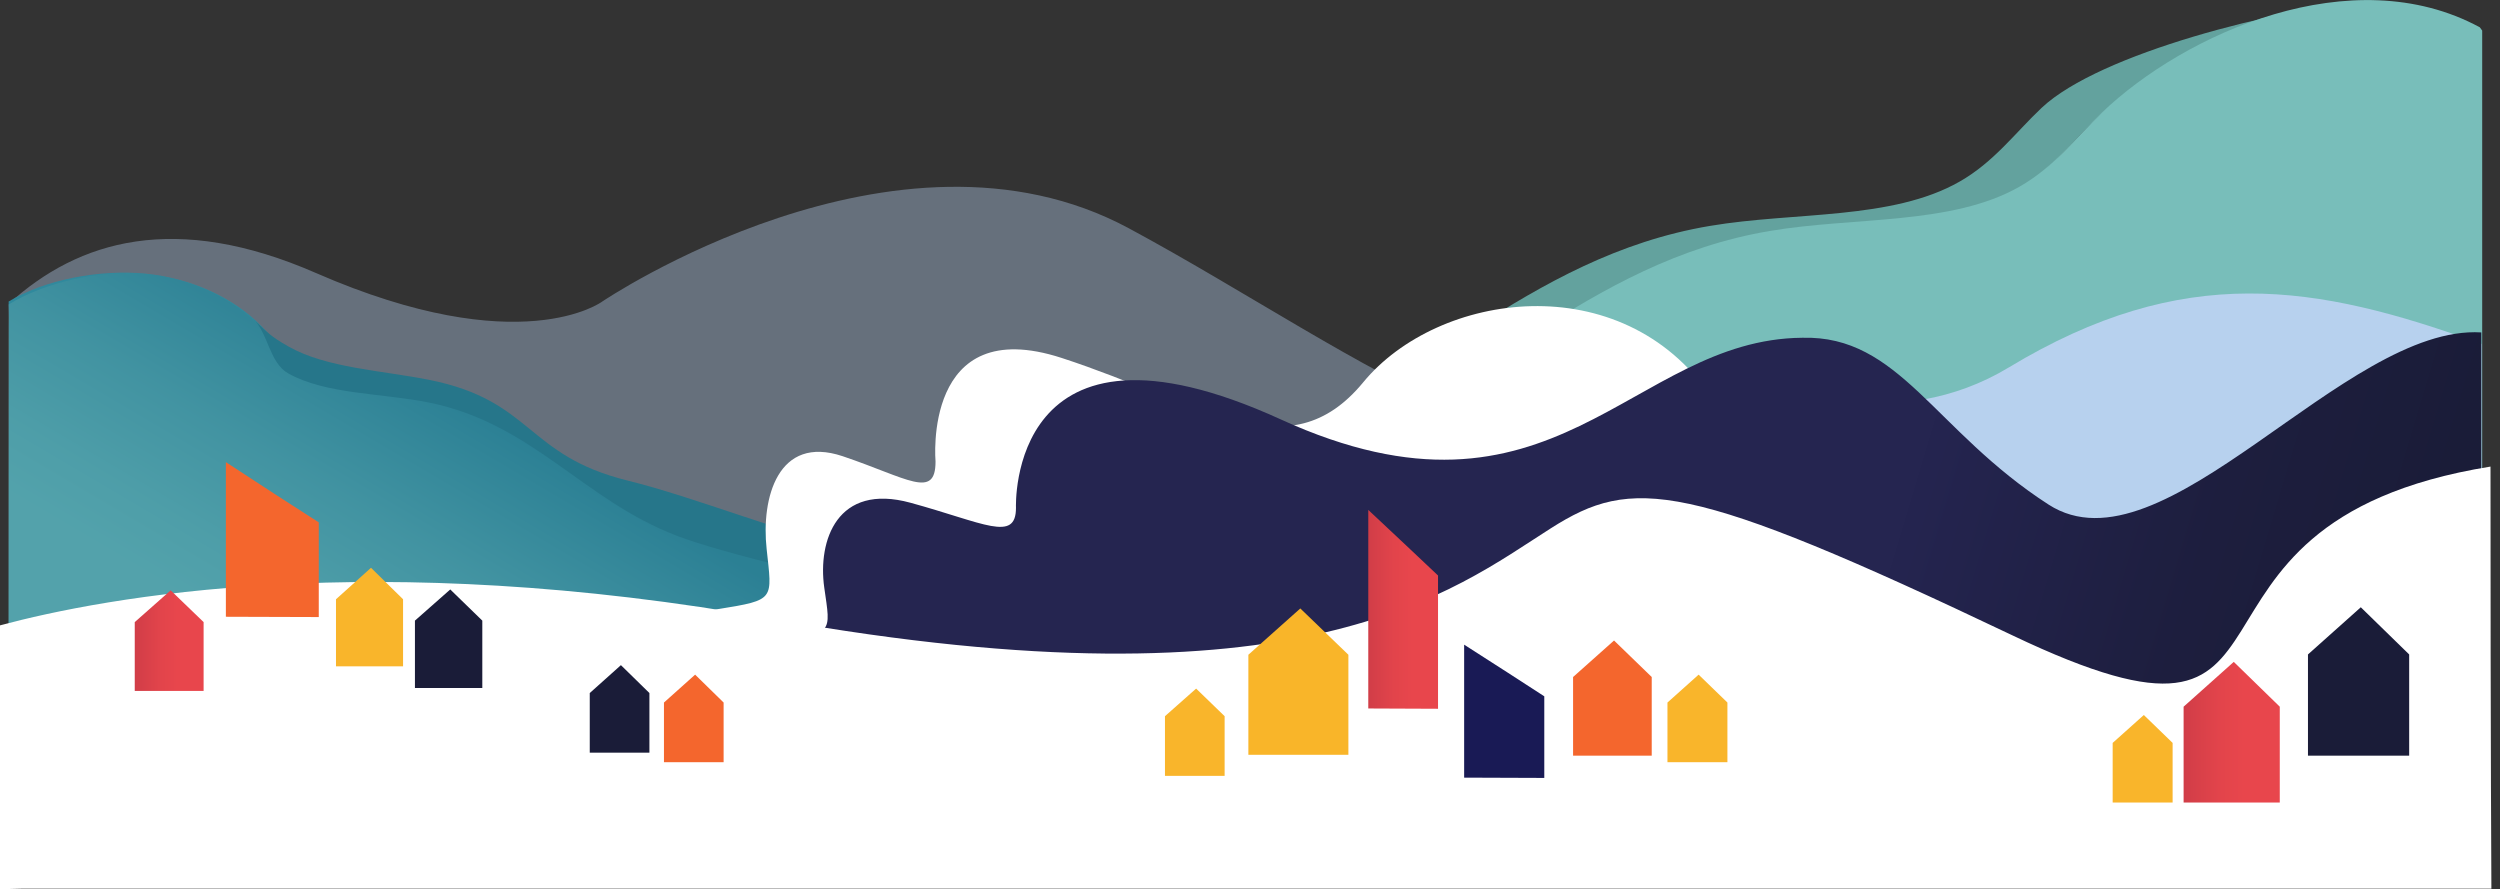 <!-- Generator: Adobe Illustrator 18.0.0, SVG Export Plug-In  -->
<svg version="1.1"
	 xmlns="http://www.w3.org/2000/svg" xmlns:xlink="http://www.w3.org/1999/xlink" xmlns:a="http://ns.adobe.com/AdobeSVGViewerExtensions/3.0/"
	 x="0px" y="0px" width="842.3px" height="299.6px" viewBox="0 0 842.3 299.6" enable-background="new 0 0 842.3 299.6"
	 xml:space="preserve">
<rect x="0" y="0" width="842.3" height="299.6" fill="#333333" stroke="none"/>
<defs>
</defs>
<linearGradient id="SVGID_1_" gradientUnits="userSpaceOnUse" x1="12016.072" y1="151.355" x2="12766.459" y2="151.355" gradientTransform="matrix(-1 0 0 1 12769.47 0)">
	<stop  offset="0.134" style="stop-color:#B7D1EE"/>
	<stop  offset="0.811" style="stop-color:#B7D1EE"/>
</linearGradient>
<path opacity="0.39" fill="url(#SVGID_1_)" d="M3,239.7h750.4c0,0,0-71.5,0-135.2c-56-25.8-101.5-12.1-160.3,32.7
	s-134.4-18.1-212.8-60.3s-177.4,24.7-177.4,24.7s-27.4,20.5-96.4-9.6C59.1,71.3,26.5,80.9,3,102.3V239.7"/>
<path fill="#63A29E" d="M799.5,0c-32,2.9-72.7,20.7-92.3,39.1c-9,8.5-16.1,18.3-27.7,24.9c-22.9,13-55.6,10.1-84,14.9
	c-62.1,10.4-99.2,56.5-155.9,77.5c-28.4,10.5-60.5,14.3-91.7,19.2c-31.2,4.8-63.2,11.2-88,25.7c-9.5,5.6-15.2,15.6-17.9,27.1H222
	c2.5-12.6,8.2-23.9,18.5-29.9c24.8-14.5,56.7-20.8,88-25.7c31.2-4.8,63.4-8.6,91.8-19.2c56.6-21,93.8-67.1,155.9-77.5
	c28.4-4.8,61.2-1.9,84-14.9c11.6-6.6,18.7-16.4,27.7-24.9C707.5,17.9,767.5,2.9,799.5,0"/>
<path fill="#78BEBA" d="M836.3,10.3v217H242.9c2.7-11.5,8.4-21.6,17.9-27.1c24.8-14.5,56.7-20.8,88-25.7
	c31.2-4.8,63.4-8.6,91.7-19.2c56.6-21,93.8-67.1,155.9-77.5c28.4-4.8,61.2-1.9,84-14.9c11.6-6.6,18.8-16.3,27.7-24.9
	c28-26.8,84.4-52.1,127.4-28.8"/>
<linearGradient id="SVGID_2_" gradientUnits="userSpaceOnUse" x1="11933.292" y1="151.957" x2="12154.802" y2="151.957" gradientTransform="matrix(-1 0 0 1 12769.47 0)">
	<stop  offset="0.134" style="stop-color:#B7D1EE"/>
	<stop  offset="0.811" style="stop-color:#B7D1EE"/>
</linearGradient>
<path fill="url(#SVGID_2_)" d="M617.2,135.2c21.2,2.5,41.2-0.3,59.6-11.4c58.8-35.5,103.3-28.3,159.3-7.9c0,50.5,0,89,0,89H614.7"/>
<path fill="#30899D" d="M307.6,236.6c4.8-11.4,5.5-34.7-6.3-42.2c-11.8-7.5-27-10.9-41.9-13.4c-14.9-2.5-30.2-4.5-43.8-10
	c-27-11-44.7-34.9-74.3-40.4c-13.6-2.5-29.2-1-40.1-7.8c-5.5-3.5-8.9-8.6-13.2-13c-9.4-9.6-23.7-16.1-39-17.6s-34,2-46.1,9.4
	c0.2,4.7,0.1,7.2,0.1,8.5L2.9,238.9l302.5,0L307.6,236.6z"/>
<linearGradient id="SVGID_3_" gradientUnits="userSpaceOnUse" x1="107.86" y1="250.408" x2="170.648" y2="143.891">
	<stop  offset="0.162" style="stop-color:#78BEBA"/>
	<stop  offset="0.33" style="stop-color:#6EB5B4"/>
	<stop  offset="0.614" style="stop-color:#549EA5"/>
	<stop  offset="0.976" style="stop-color:#29798C"/>
	<stop  offset="1" style="stop-color:#26768A"/>
</linearGradient>
<path opacity="0.48" fill="url(#SVGID_3_)" d="M2.9,238.9l303-0.1l2.2-2.2c4.8-11.4,5.5-34.7-6.3-42.2c-11.8-7.5-27-10.9-41.9-13.4
	c-14.9-2.5-30.2-4.5-43.8-10c-27-11-44.7-34.9-74.3-40.4c-13.6-2.5-29.2-1-40.1-7.8c-5.5-3.5-9.3-8-13.6-12.4
	c-9.4-9.6-23.4-16.6-38.7-18.1S15,95.1,2.9,102.6L2.9,238.9z"/>
<path fill="#26768A" d="M330.1,199c-13.7-7.9-10.9,3.5-28.5,0.2c-17.6-3.3-57.7-12.6-73.6-18.7c-31.6-12.1-48.7-37.9-83.6-44.9
	c-16-3.2-34.6-2.7-47.3-9.8c-6.4-3.6-6.8-13.8-11.8-18.3c4.9,4.5,5.6,5.7,12,9.3c12.7,7.2,31.4,8,47.4,11.2
	c34.9,7,32.4,25.4,66.7,33.9c22.4,5.5,53.8,18.2,71.4,21.5c17.6,3.3,35.6,7.4,49.2,15.3L330.1,199z"/>
<path fill="#FFFFFF" d="M576.5,133.6l-11.7,107.8l-366.4,2.7c0,0,24.2-35.8,43.6-38.9c19.4-3.1,18.1-3.1,16.3-20.2
	c-1.9-17.2,3.8-38.6,25.6-31.3c21.9,7.4,31.3,14.7,31.3,1.8c0,0-4.5-50.2,42.5-34.9s76.4,38.8,101.6,8.2S546.3,89.4,576.5,133.6z"/>
<linearGradient id="SVGID_4_" gradientUnits="userSpaceOnUse" x1="842.285" y1="239.47" x2="842.285" y2="239.47">
	<stop  offset="6.610577e-04" style="stop-color:#1A1C38"/>
	<stop  offset="0.242" style="stop-color:#1D1E3E"/>
	<stop  offset="0.561" style="stop-color:#24244F"/>
	<stop  offset="0.583" style="stop-color:#252550"/>
</linearGradient>
<path fill="url(#SVGID_4_)" d="M842.3,239.5"/>
<linearGradient id="SVGID_5_" gradientUnits="userSpaceOnUse" x1="796.518" y1="263.842" x2="505.74" y2="176.779">
	<stop  offset="6.610577e-04" style="stop-color:#1A1C38"/>
	<stop  offset="0.242" style="stop-color:#1D1E3E"/>
	<stop  offset="0.561" style="stop-color:#24244F"/>
	<stop  offset="0.583" style="stop-color:#252550"/>
</linearGradient>
<path fill="url(#SVGID_5_)" d="M836.5,247.7l-626.7,4.2c0,0,27.5-32.7,49.5-35.5c22-2.8,20.6-2.8,18.4-18.5s4.3-35.3,29.1-28.5
	s35.5,13.4,35.5,1.7c0,0-3-71.9,89.2-29.8s117.8-27,175.7-27.5c32.8-0.9,44.4,31.3,83,56.2s99.7-60.8,145.8-58v126.7"/>
<path fill="#FFFFFF" d="M7.9,299.4h831.5c0,0-0.3-45.6-0.3-142.2c-119.5,19.3-50.8,109.4-161,56.9S550,160.5,522.5,178
	c-33.2,21.1-83.1,62.4-261.7,30.6C125.3,184.3,35.4,201.2,0,210.7v88.9L7.9,299.4z"/>
<linearGradient id="SVGID_6_" gradientUnits="userSpaceOnUse" x1="461.043" y1="205.315" x2="484.511" y2="205.315">
	<stop  offset="6.610577e-04" style="stop-color:#D03D47"/>
	<stop  offset="4.530404e-02" style="stop-color:#D33E48"/>
	<stop  offset="0.371" style="stop-color:#E2444B"/>
	<stop  offset="0.627" style="stop-color:#E8464C"/>
</linearGradient>
<polygon fill="url(#SVGID_6_)" points="484.5,238.8 484.5,193.9 473.9,183.9 461,171.8 461,238.7 "/>
<polygon fill="#191A55" points="520.3,262.1 520.3,234.6 508.1,226.7 493.3,217.2 493.3,262 "/>
<polygon fill="#F9B529" points="454.3,254.3 420.6,254.3 420.6,220.6 438.1,205 454.3,220.6 "/>
<polygon fill="#F4662D" points="107.4,207.9 107.4,176 93.1,166.8 76.1,155.7 76.1,207.8 "/>
<polygon fill="#F9B52B" points="135.8,224.5 113.2,224.5 113.2,201.9 125,191.3 135.8,201.9 "/>
<polygon fill="#1A1C38" points="162.5,231.8 139.8,231.8 139.8,209.1 151.7,198.6 162.5,209.1 "/>
<linearGradient id="SVGID_7_" gradientUnits="userSpaceOnUse" x1="45.414" y1="215.823" x2="68.586" y2="215.823">
	<stop  offset="6.610577e-04" style="stop-color:#D03D47"/>
	<stop  offset="4.530404e-02" style="stop-color:#D33E48"/>
	<stop  offset="0.371" style="stop-color:#E2444B"/>
	<stop  offset="0.627" style="stop-color:#E8464C"/>
</linearGradient>
<polygon fill="url(#SVGID_7_)" points="68.6,232.8 45.4,232.8 45.4,209.6 57.5,198.9 68.6,209.6 "/>
<polygon fill="#F9B52B" points="412.6,261.4 392.5,261.4 392.5,241.3 403,232 412.6,241.3 "/>
<polygon fill="#F9B52B" points="582,256.8 561.8,256.8 561.8,236.7 572.3,227.3 582,236.7 "/>
<polygon fill="#F9B52B" points="732,270.4 711.8,270.4 711.8,250.3 722.3,240.9 732,250.3 "/>
<polygon fill="#1A1C38" points="218.8,253.6 198.7,253.6 198.7,233.5 209.2,224.1 218.8,233.5 "/>
<polygon fill="#F4662D" points="243.8,256.8 223.7,256.8 223.7,236.7 234.2,227.3 243.8,236.7 "/>
<polygon fill="#F4662D" points="556.5,254.6 530,254.6 530,228.1 543.8,215.8 556.5,228.1 "/>
<polygon fill="#1A1C38" points="811.7,254.6 777.6,254.6 777.6,220.5 795.4,204.6 811.7,220.5 "/>
<linearGradient id="SVGID_8_" gradientUnits="userSpaceOnUse" x1="735.693" y1="246.713" x2="768.056" y2="246.713">
	<stop  offset="6.610577e-04" style="stop-color:#D03D47"/>
	<stop  offset="4.530404e-02" style="stop-color:#D33E48"/>
	<stop  offset="0.371" style="stop-color:#E2444B"/>
	<stop  offset="0.627" style="stop-color:#E8464C"/>
</linearGradient>
<polygon fill="url(#SVGID_8_)" points="768.1,270.4 735.7,270.4 735.7,238.1 752.6,223 768.1,238.1 "/>
</svg>
